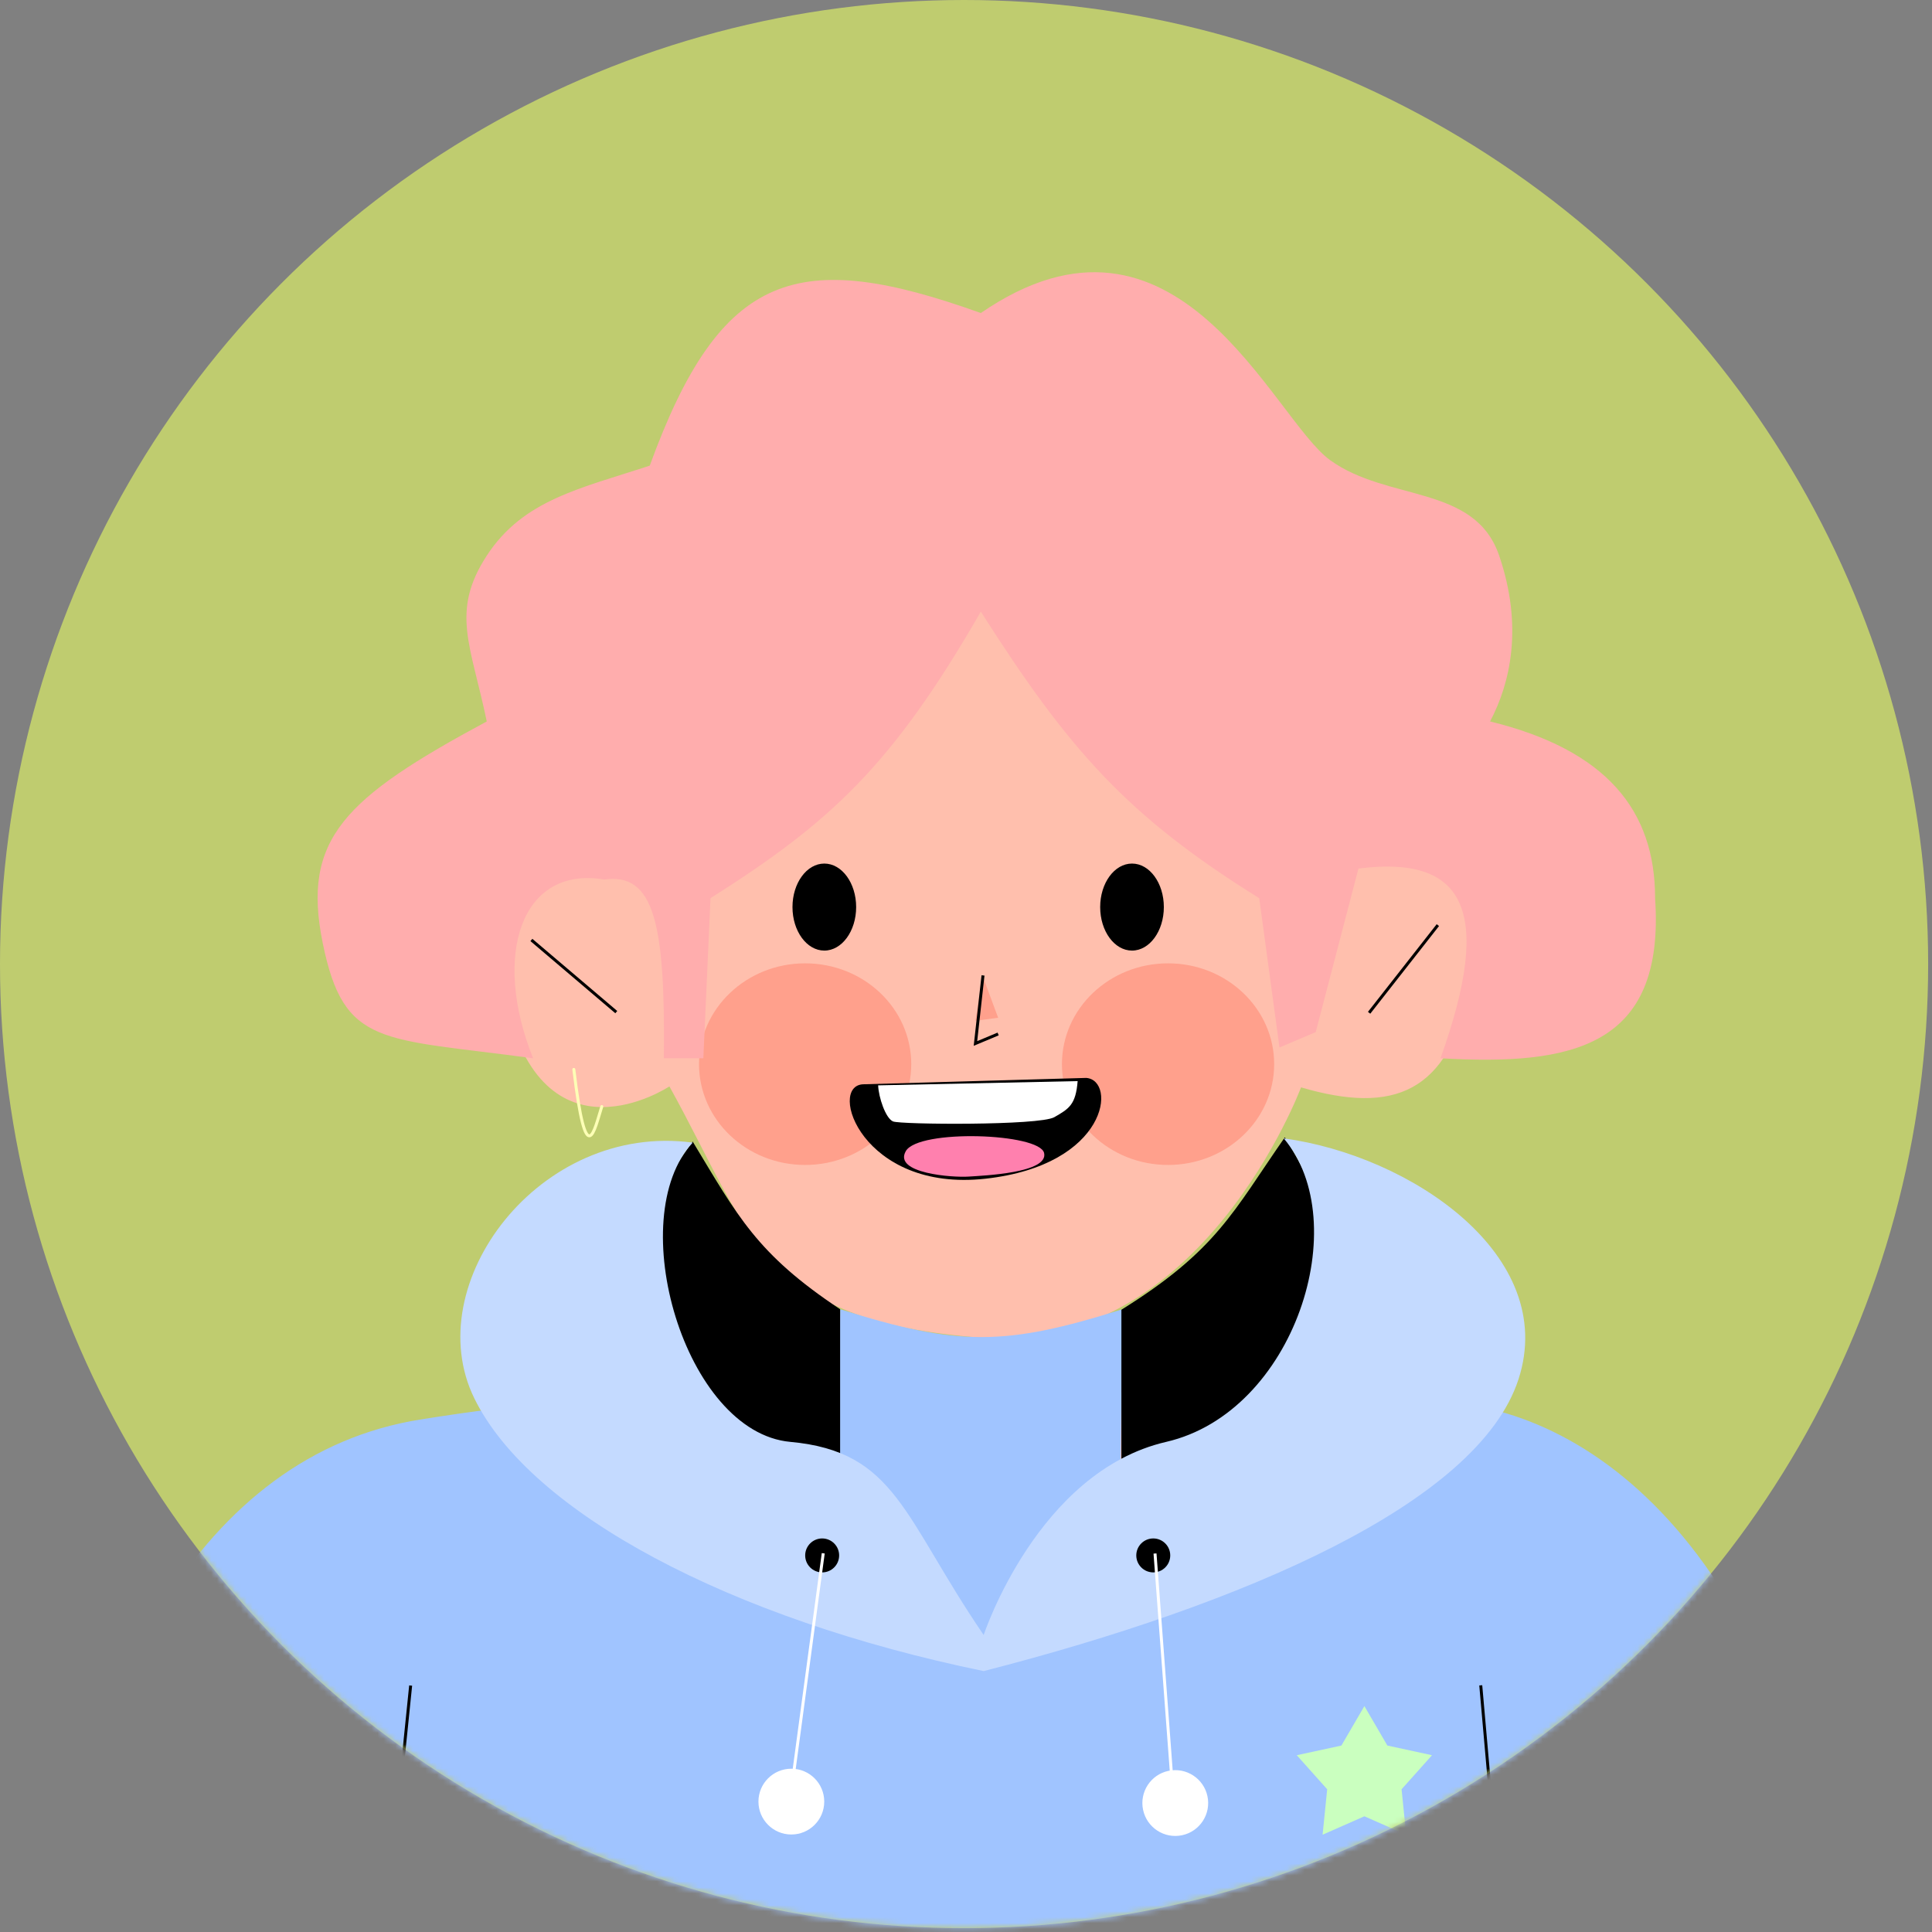 <svg width="325" height="325" viewBox="0 0 325 325" fill="none" xmlns="http://www.w3.org/2000/svg">
<rect x="0" y="0" width="325" height="325" fill="#808080" stroke="none"/>
<circle cx="162.177" cy="162.177" r="162.177" fill="#E9FF64" fill-opacity="0.6"/>
<mask id="mask0_465_2796" style="mask-type:alpha" maskUnits="userSpaceOnUse" x="0" y="0" width="325" height="325">
<circle cx="162.178" cy="162.177" r="162.177" fill="#D9D9D9"/>
</mask>
<g mask="url(#mask0_465_2796)">
<path d="M84.935 168.046C91.334 196.932 112.607 182.752 112.607 182.752C126.213 207.267 127.767 222.214 164.952 225.015C202.137 227.816 218.857 182.917 218.857 182.917C234.582 187.515 243.534 183.802 247.339 166.295C251.144 148.789 238.172 143.011 238.172 143.011C229.511 141.867 226.01 143.276 221.742 148.789C231.206 98.961 208.597 71.058 169.509 68.782C130.422 66.506 103.005 105.831 105.516 146.688C105.516 146.688 78.536 139.16 84.935 168.046Z" fill="#FFBFAD"/>
<path d="M141.191 270.138V221.324C162.613 227.468 171.132 229.159 190.798 221.324V267.919L167.31 274.747L141.191 270.138Z" fill="#FFBFAD"/>
<ellipse cx="138.666" cy="152.588" rx="5.355" ry="7.319" fill="black"/>
<ellipse cx="190.426" cy="152.588" rx="5.355" ry="7.319" fill="black"/>
<path d="M167.906 171.201L165.264 164.085L164.09 171.717L167.906 171.201Z" fill="#FFA08C"/>
<path d="M165.362 164.085L164.09 175.533L167.906 173.935" stroke="black" stroke-width="0.5"/>
<ellipse cx="135.44" cy="179.01" rx="17.85" ry="16.958" fill="#FFA08C"/>
<ellipse cx="196.49" cy="179.01" rx="17.85" ry="16.958" fill="#FFA08C"/>
<path d="M89.391 158.12L103.671 170.258" stroke="black" stroke-width="0.5"/>
<path d="M241.876 155.622L230.31 170.37" stroke="black" stroke-width="0.5"/>
<path d="M182.71 181.326L145.224 182.397C139.129 182.588 145.02 200.572 165.752 198.284C186.485 195.996 187.887 181.683 182.71 181.326Z" fill="black"/>
<path d="M175.638 193.957C174.864 190.608 154.515 189.894 152.373 193.643C150.231 197.391 160.234 198.105 162.911 197.927C165.589 197.748 176.412 197.306 175.638 193.957Z" fill="#FF80AE"/>
<path d="M150.221 188.646C148.971 188.111 147.797 184.592 147.722 182.577L181.281 181.863C180.966 185.816 179.852 186.504 177.353 187.932C174.854 189.36 151.47 189.182 150.221 188.646Z" fill="white"/>
<path d="M190.798 221.324C170.952 226.236 160.389 226.172 141.191 221.324V240.403L190.798 233.982V221.324Z" fill="#FFA08C"/>
<path d="M111.674 178.023C111.925 155.432 110.084 146.757 101.639 147.954C87.704 145.59 82.697 160.629 89.68 178.023C64.112 174.544 57.87 176.21 54.294 158.665C50.717 141.12 57.911 134.266 81.883 121.36C79.213 108.474 75.752 102.892 81.883 93.473C88.015 84.054 97.633 82.18 109.303 78.329C121.289 45.371 134.289 41.649 164.994 52.659C198.061 29.908 214.042 70.388 223.75 77.406C233.457 84.424 248.104 81.469 252.191 93.473C256.279 105.477 254.037 114.983 250.659 121.36C270.244 126.161 278.419 136.319 278.419 151.093C280.122 176.21 264.435 179.294 242.317 178.023C251.343 152.906 246.263 143.847 228.519 146.107L221.329 173.625L215.234 176.21L211.828 151.093C189.675 137.318 179.841 126.214 164.994 102.892C150.039 128.865 139.66 138.339 119.522 151.093L118.316 178.023H111.674Z" fill="#FFADAD"/>
<path d="M96.53 179.9C98.61 197.314 99.946 190.189 101.233 186.146" stroke="#FDFFB6" stroke-width="0.5" stroke-linecap="round"/>
<path d="M140.98 251.476L141.337 220.238C161.15 226.485 169.005 226.485 188.819 220.238L188.462 251.476C201.85 238.981 214.88 235.411 240.763 235.768C266.647 236.125 301.335 260.148 310.559 331.982H7.637C13.247 284.501 33.877 244.693 70.649 238.802C107.421 232.912 115.466 235.797 140.98 251.476Z" fill="#A0C4FF"/>
<path d="M141.325 252.19C107.223 230.658 100.203 214.085 116.523 192.034C124.064 204.513 127.242 210.895 141.325 220.237V252.19Z" fill="black"/>
<path d="M188.641 251.561C225.128 231.211 231.303 215.775 216.131 191.32C207.423 203.837 204.707 210.327 188.641 220.323L188.641 251.561Z" fill="black"/>
<path d="M132.947 242.552C115.157 240.931 104.754 204.912 116.525 192.214C90.8 188.739 70.331 215.955 79.792 235.234C89.253 254.512 122.866 272.348 165.474 281.109C209.153 269.9 248.657 252.906 255.44 232.021C262.223 211.136 237.194 194.356 215.952 191.5C227.911 205.602 217.815 237.554 196.177 242.552C174.538 247.551 165.474 275.04 165.474 275.04C151.955 255.244 150.737 244.174 132.947 242.552Z" fill="#C4DAFF"/>
<circle cx="138.304" cy="261.652" r="2.856" fill="black"/>
<circle cx="194.001" cy="261.652" r="2.856" fill="black"/>
<path d="M138.485 261.294L133.487 298.423" stroke="white" stroke-width="0.5"/>
<circle cx="133.119" cy="303.065" r="5.534" fill="white"/>
<path d="M194.296 261.331L197.084 298.691" stroke="white" stroke-width="0.5"/>
<circle cx="197.703" cy="303.307" r="5.534" transform="rotate(-11.935 197.703 303.307)" fill="white"/>
<path d="M229.516 286.998L233.383 293.636L240.891 295.262L235.772 300.99L236.546 308.633L229.516 305.535L222.487 308.633L223.26 300.99L218.142 295.262L225.65 293.636L229.516 286.998Z" fill="#CAFFBF"/>
<path d="M253.323 331.611L249.091 283.506" stroke="black" stroke-width="0.5"/>
<path d="M64.177 331.583L69.08 283.541" stroke="black" stroke-width="0.5"/>
</g>
</svg>
